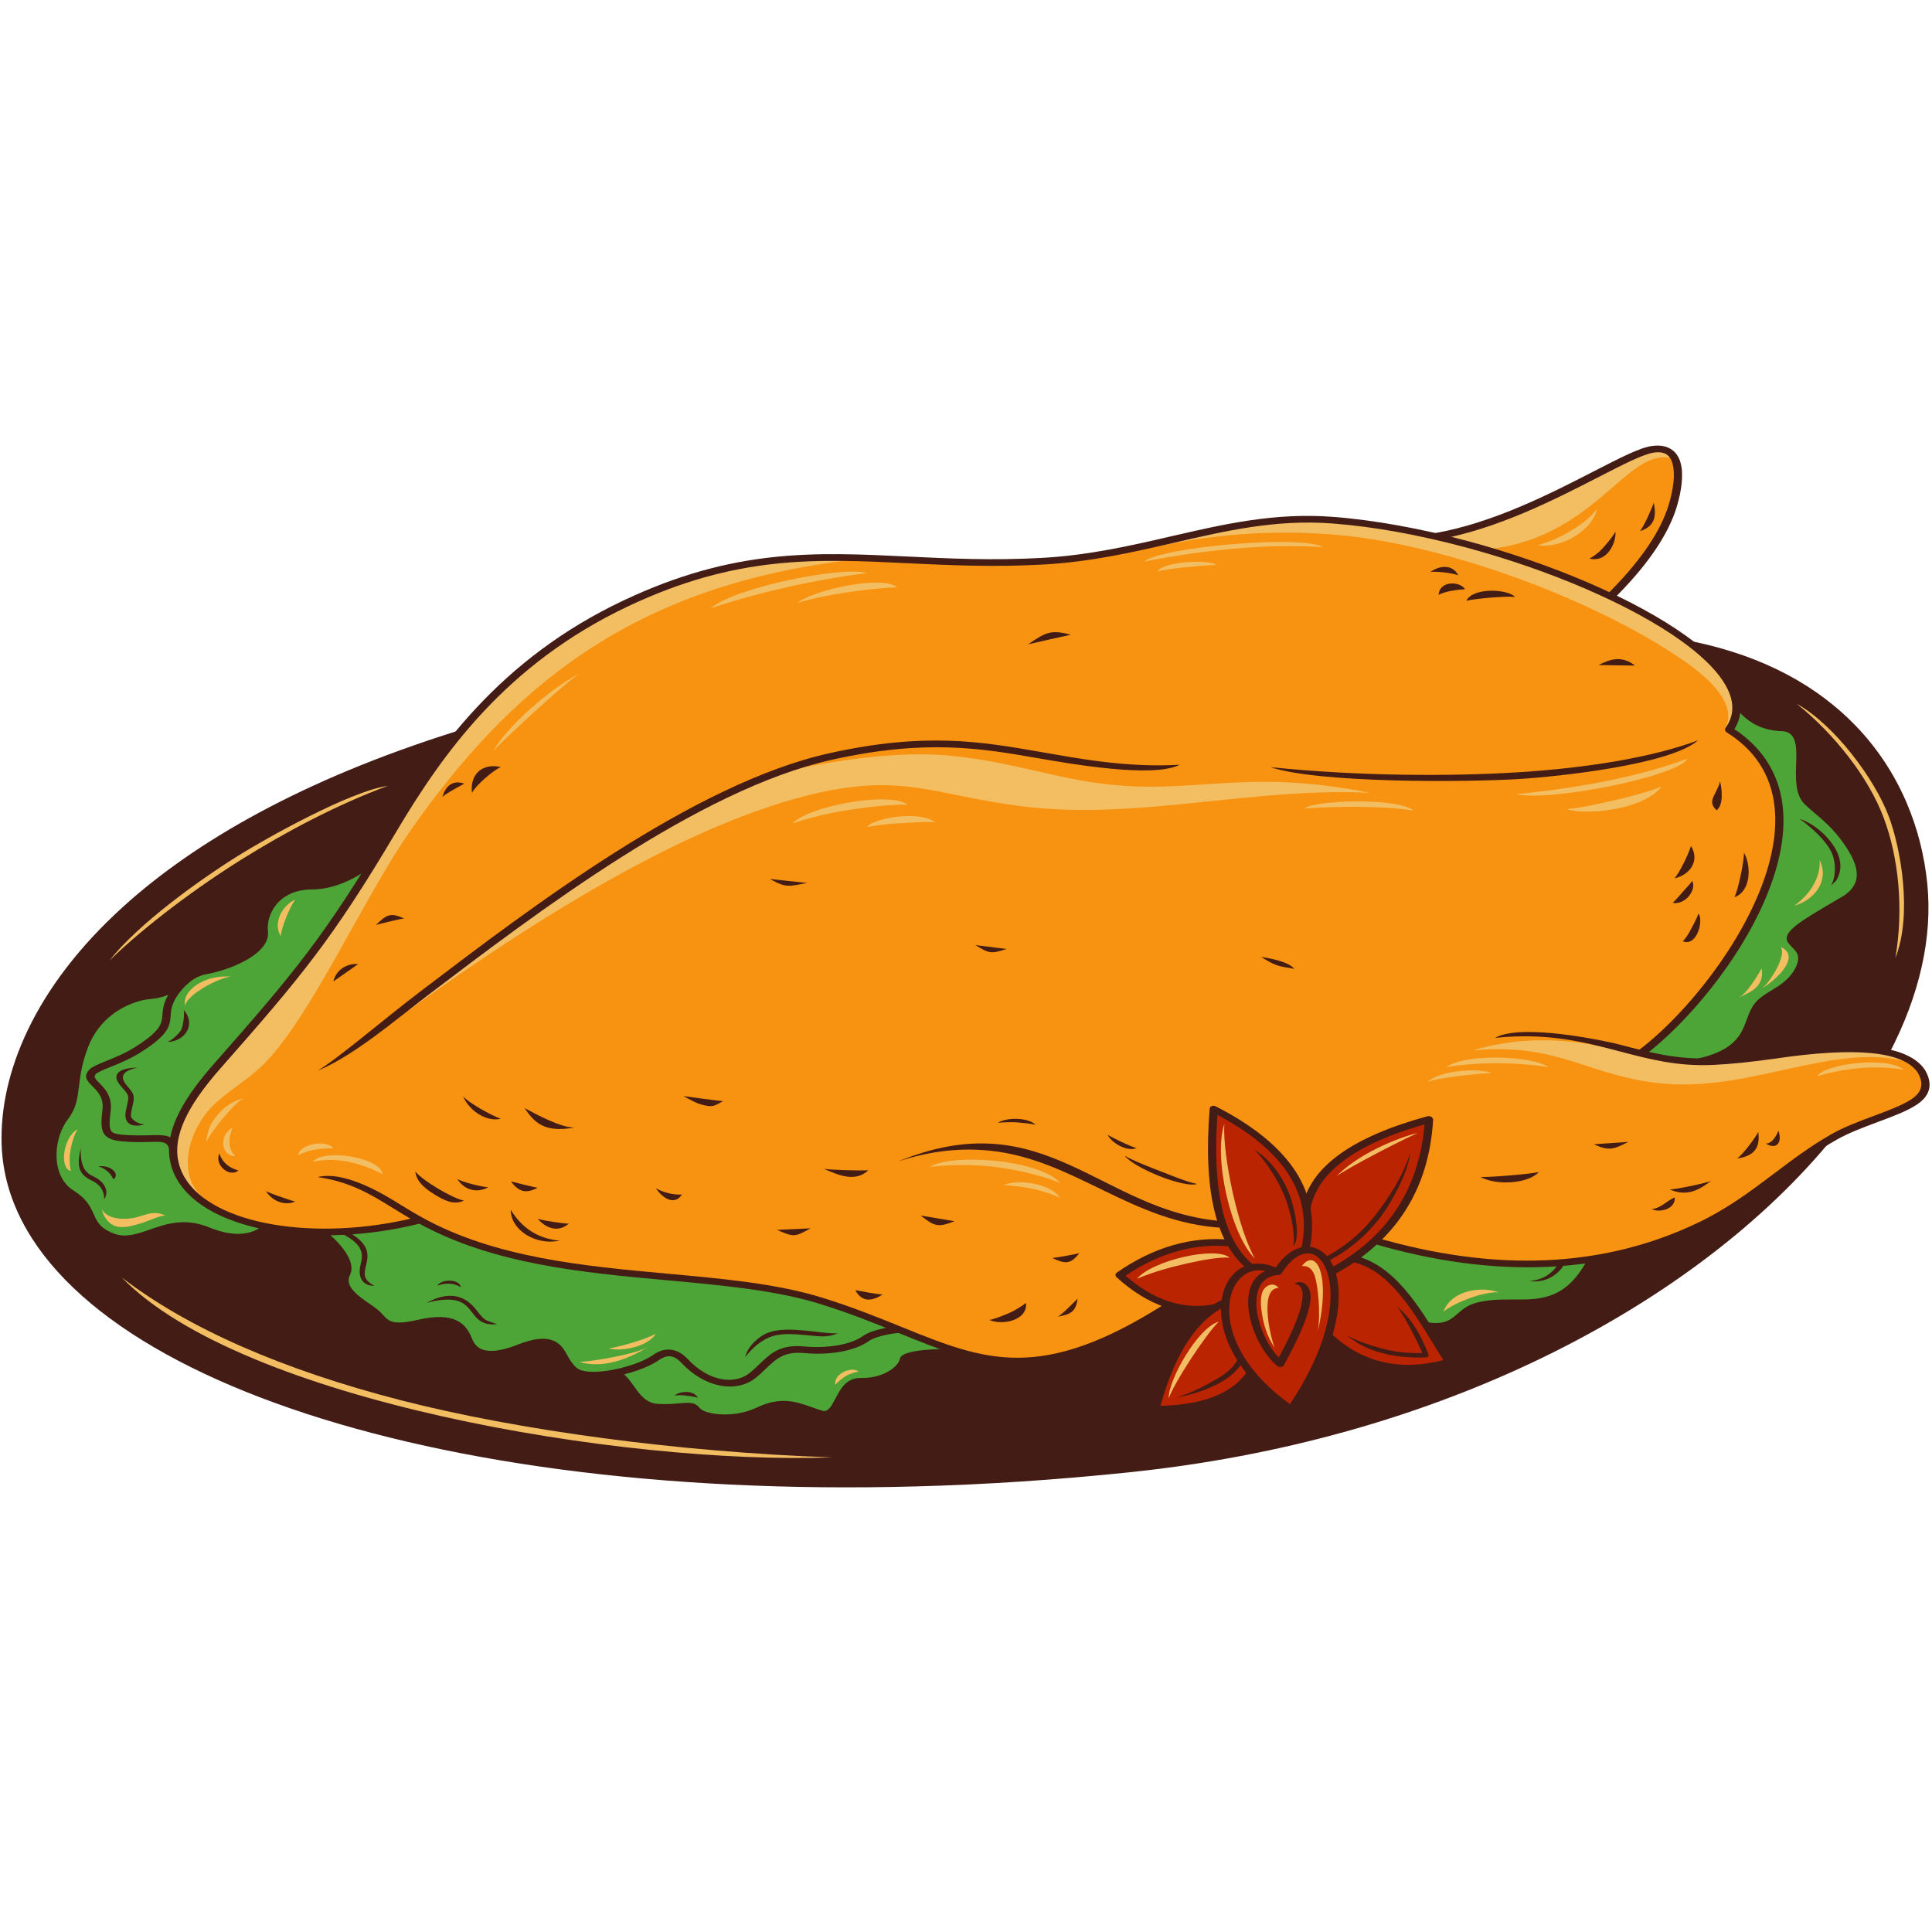 <svg xmlns="http://www.w3.org/2000/svg" xmlns:xlink="http://www.w3.org/1999/xlink" width="300" zoomAndPan="magnify" viewBox="0 0 224.88 225" height="300" preserveAspectRatio="xMidYMid meet" version="1.0"><defs><clipPath id="id1"><path d="M 0.117 52 L 224.656 52 L 224.656 173 L 0.117 173 Z M 0.117 52 " clip-rule="nonzero"/></clipPath><clipPath id="id2"><path d="M 20 52 L 224.762 52 L 224.762 159 L 20 159 Z M 20 52 " clip-rule="nonzero"/></clipPath><clipPath id="id3"><path d="M 0 75 L 224.762 75 L 224.762 173 L 0 173 Z M 0 75 " clip-rule="nonzero"/></clipPath><clipPath id="id4"><path d="M 159 120 L 224.762 120 L 224.762 148 L 159 148 Z M 159 120 " clip-rule="nonzero"/></clipPath><clipPath id="id5"><path d="M 167 51.781 L 196 51.781 L 196 70 L 167 70 Z M 167 51.781 " clip-rule="nonzero"/></clipPath><clipPath id="id6"><path d="M 0.117 74.672 L 224.656 74.672 L 224.656 173.219 L 0.117 173.219 Z M 0.117 74.672 " clip-rule="nonzero"/></clipPath></defs><g clip-path="url(#id1)"><path fill="#4da537" d="M 221.402 92.91 C 220.066 89.973 218.215 87.156 215.77 84.629 C 213.559 82.348 210.863 80.301 207.625 78.621 C 204.625 77.062 201.152 75.82 197.168 74.984 C 197.113 74.973 197.059 74.949 197.012 74.914 L 196.598 74.598 L 196.168 74.281 C 195.059 73.488 193.828 72.699 192.492 71.922 C 191.125 71.125 189.648 70.348 188.094 69.598 L 188.047 69.57 C 187.906 69.477 187.879 69.309 187.984 69.203 C 188.805 68.375 189.559 67.559 190.242 66.758 C 190.926 65.957 191.543 65.168 192.094 64.395 C 192.68 63.562 193.191 62.746 193.625 61.949 C 194.051 61.152 194.406 60.371 194.684 59.602 C 194.828 59.195 194.98 58.711 195.109 58.195 C 195.223 57.746 195.328 57.27 195.398 56.785 C 195.461 56.367 195.504 55.941 195.512 55.523 C 195.523 55.152 195.504 54.789 195.453 54.449 C 195.398 54.07 195.301 53.715 195.152 53.406 L 195.145 53.391 C 195.008 53.113 194.828 52.871 194.598 52.676 C 194.344 52.461 194.039 52.305 193.676 52.223 L 193.668 52.219 C 193.305 52.141 192.879 52.129 192.383 52.199 L 192.359 52.199 C 191.023 52.398 188.723 53.578 185.789 55.086 L 185.75 55.109 C 180.805 57.648 174.059 61.117 167.219 62.332 C 167.168 62.344 167.113 62.344 167.059 62.328 C 166.32 62.16 165.586 62 164.852 61.852 C 164.125 61.703 163.398 61.562 162.68 61.434 C 161.383 61.203 160.086 61 158.805 60.832 C 157.555 60.668 156.328 60.539 155.137 60.449 C 151.801 60.191 148.668 60.402 145.609 60.852 C 142.539 61.301 139.543 61.992 136.492 62.695 L 136.457 62.707 C 131.723 63.797 126.855 64.922 121.379 65.227 C 118.465 65.387 115.734 65.41 113.129 65.359 C 110.52 65.309 108.039 65.188 105.629 65.074 C 100.25 64.812 95.215 64.574 89.93 65.152 C 84.652 65.734 79.113 67.137 72.711 70.164 C 69.129 71.859 65.977 73.785 63.18 75.867 C 60.383 77.949 57.941 80.188 55.773 82.5 C 55.332 82.965 54.902 83.441 54.484 83.918 C 54.07 84.387 53.664 84.867 53.266 85.352 C 53.23 85.387 53.184 85.422 53.129 85.438 C 44.637 88.109 37.352 91.141 31.16 94.402 C 24.391 97.965 18.918 101.801 14.574 105.73 C 9.672 110.164 6.207 114.723 3.934 119.145 C 1.375 124.121 0.328 128.934 0.441 133.203 C 0.449 133.445 0.461 133.707 0.48 133.969 C 0.496 134.223 0.516 134.477 0.543 134.727 C 1.145 140.492 4.27 145.836 9.535 150.582 C 14.945 155.461 22.613 159.719 32.125 163.172 C 41.656 166.629 53.043 169.285 65.867 170.949 C 78.25 172.559 91.969 173.246 106.652 172.848 C 110.703 172.734 114.828 172.543 119.008 172.266 C 123.137 171.992 127.324 171.633 131.566 171.191 C 140.062 170.301 148.133 168.762 155.707 166.703 C 163.711 164.523 171.16 161.762 177.973 158.566 C 185.168 155.188 191.656 151.32 197.336 147.145 C 203.246 142.801 208.285 138.117 212.352 133.293 C 212.367 133.273 212.387 133.258 212.414 133.238 L 213.004 132.883 L 213.605 132.527 C 214.332 132.113 215.137 131.742 215.969 131.395 C 216.781 131.059 217.645 130.738 218.484 130.426 C 219.355 130.102 220.203 129.785 220.973 129.461 C 221.73 129.137 222.41 128.801 222.957 128.441 C 223.332 128.191 223.633 127.926 223.855 127.641 C 224.074 127.363 224.215 127.062 224.285 126.75 C 224.355 126.441 224.352 126.113 224.277 125.77 C 224.199 125.422 224.051 125.066 223.828 124.691 L 223.797 124.645 C 223.457 124.152 222.984 123.734 222.379 123.383 C 221.758 123.023 221.004 122.734 220.105 122.52 L 220.055 122.5 C 219.891 122.438 219.812 122.281 219.875 122.156 C 220.699 120.535 221.41 118.918 222.008 117.305 C 222.602 115.691 223.078 114.09 223.43 112.512 C 223.801 110.863 224.039 109.23 224.145 107.613 C 224.25 106.012 224.227 104.43 224.07 102.871 C 223.734 99.559 222.883 96.16 221.402 92.91 " fill-opacity="1" fill-rule="evenodd"/></g><g clip-path="url(#id2)"><path fill="#f79310" d="M 187.922 69.371 C 187.918 69.312 187.934 69.254 187.984 69.203 C 188.805 68.375 189.559 67.559 190.242 66.758 C 190.926 65.957 191.543 65.168 192.094 64.395 C 192.68 63.562 193.191 62.746 193.625 61.949 C 194.051 61.152 194.406 60.371 194.684 59.602 C 194.828 59.195 194.98 58.711 195.109 58.195 C 195.223 57.746 195.328 57.27 195.398 56.785 C 195.461 56.367 195.504 55.941 195.512 55.523 C 195.523 55.152 195.504 54.789 195.453 54.449 C 195.398 54.07 195.301 53.715 195.152 53.406 L 195.145 53.391 C 195.008 53.113 194.828 52.871 194.598 52.676 C 194.344 52.461 194.039 52.305 193.676 52.223 L 193.668 52.219 C 193.305 52.141 192.879 52.129 192.383 52.199 L 192.359 52.199 C 191.023 52.398 188.723 53.578 185.789 55.086 L 185.75 55.109 C 180.805 57.648 174.059 61.117 167.219 62.332 C 167.168 62.344 167.113 62.344 167.059 62.328 C 166.32 62.16 165.586 62 164.852 61.852 C 164.125 61.703 163.398 61.562 162.68 61.434 C 161.383 61.203 160.086 61 158.805 60.832 C 157.555 60.668 156.328 60.539 155.137 60.449 C 151.801 60.191 148.668 60.402 145.609 60.852 C 142.539 61.301 139.543 61.992 136.492 62.695 L 136.457 62.707 C 131.723 63.797 126.855 64.922 121.379 65.227 C 118.465 65.387 115.734 65.41 113.129 65.359 C 110.52 65.309 108.039 65.188 105.629 65.074 C 100.25 64.812 95.215 64.574 89.93 65.152 C 84.652 65.734 79.113 67.137 72.711 70.164 C 69.129 71.859 65.977 73.785 63.18 75.867 C 60.383 77.949 57.941 80.188 55.773 82.5 C 55.332 82.965 54.902 83.441 54.484 83.918 C 54.07 84.387 53.664 84.867 53.266 85.352 C 53.23 85.387 53.184 85.422 53.129 85.438 C 48.559 86.875 44.34 88.418 40.449 90.043 L 42.641 101.336 C 42.641 101.336 36.328 111.121 34.551 113.379 C 32.773 115.641 24.941 124.227 24.941 124.227 C 24.941 124.227 21.277 129.258 20.812 130.465 C 20.348 131.668 19.863 134.637 20.332 136.082 C 20.797 137.527 21.965 138.617 21.965 138.617 C 21.965 138.617 23.562 140.457 27.117 141.723 C 30.672 142.984 32.527 143.219 36.125 143.438 C 39.723 143.66 46.055 142.648 47.363 142.383 C 48.672 142.117 48.672 142.117 48.672 142.117 C 48.672 142.117 53.164 144.191 55.453 144.945 C 57.742 145.695 64.086 147.145 67.277 147.594 C 70.473 148.047 80.809 149.012 80.809 149.012 C 80.809 149.012 90.238 149.945 93.223 150.848 C 96.203 151.75 102.621 153.836 104.051 154.496 C 105.484 155.156 113.152 158.031 115.879 158.293 C 118.605 158.551 121 158.379 122.777 157.93 C 124.555 157.477 129.27 155.699 130.898 154.84 C 132.523 153.98 135.969 152.137 135.969 152.137 C 135.969 152.137 133.156 150.848 131.98 150.004 C 130.809 149.164 130.281 148.469 130.281 148.469 C 130.281 148.469 134.406 145.832 137.285 145.273 C 140.164 144.719 143.277 144.688 143.277 144.688 C 143.277 144.688 141.91 141.777 141.457 139.641 C 141.008 137.5 141.367 129.215 141.367 129.215 C 141.367 129.215 146.008 132.016 147.168 132.832 C 148.328 133.645 150.09 136.16 150.617 137.004 C 151.145 137.848 151.973 140.184 151.973 140.184 C 151.973 140.184 154.219 136 156.793 134.219 C 159.371 132.438 166.344 130.449 166.344 130.449 C 166.344 130.449 165.715 135.633 164.719 137.801 C 163.723 139.973 162.129 142.293 161.617 142.926 C 161.102 143.559 160.199 144.52 160.199 144.52 C 160.199 144.52 165.23 145.848 167.371 146.176 C 169.508 146.512 174.117 147.504 179.332 147.172 C 184.543 146.844 188.668 146.102 192.508 144.918 C 196.355 143.738 201.719 140.453 201.719 140.453 L 211.629 133.586 C 211.629 133.586 212.32 133.188 213.465 132.609 L 213.605 132.527 C 214.332 132.113 215.137 131.742 215.969 131.395 C 216.551 131.156 217.156 130.922 217.758 130.695 L 217.77 130.691 L 217.773 130.691 C 221.281 129.324 222.359 129.02 224.121 127.219 C 224.137 127.172 224.5 125.965 223.738 124.961 C 222.961 123.938 221.688 123.07 220.488 122.715 C 219.293 122.363 216.438 122.145 215.234 122.164 C 214.027 122.184 209.227 122.551 209.227 122.551 C 209.227 122.551 200.547 123.805 198.664 123.695 C 196.781 123.59 196.23 123.73 193.797 123.352 C 191.371 122.973 191.027 122.68 191.027 122.68 L 196.027 118.168 C 196.027 118.168 199.93 113.652 201.797 110.605 C 203.664 107.562 205.562 103.586 206.379 100.754 C 207.191 97.922 207.281 94.73 206.68 92.316 C 206.078 89.91 205.172 87.949 203.848 86.984 C 202.523 86.023 201.406 84.996 201.406 84.996 C 201.406 84.996 202.52 83.203 201.938 81.039 C 201.359 78.883 196.598 74.598 196.598 74.598 L 187.512 69.461 L 187.922 69.371 " fill-opacity="1" fill-rule="evenodd"/></g><path fill="#bb2400" d="M 133.73 164.113 C 133.82 163.902 135.992 157.812 138.387 155.246 C 140.781 152.68 140.855 152.543 140.855 152.543 C 140.855 152.543 138.695 152.602 136.531 152.105 C 134.363 151.609 132.125 150.105 131.082 149.289 C 130.039 148.477 130.281 148.469 130.281 148.469 C 130.281 148.469 132.328 146.883 134.809 146.078 C 137.285 145.273 140.199 144.848 141.09 144.793 C 141.977 144.734 143.277 144.688 143.277 144.688 C 143.277 144.688 141.543 142.352 141.297 138.199 C 141.051 134.043 141.367 129.215 141.367 129.215 C 141.367 129.215 145.438 131.363 147.352 133.094 C 149.266 134.824 150.617 136.949 150.809 137.348 C 151 137.746 151.973 140.184 151.973 140.184 C 151.973 140.184 153.145 136.277 157.488 133.789 C 161.828 131.301 166.344 130.449 166.344 130.449 C 166.344 130.449 166.348 131.836 165.52 135.207 C 164.691 138.578 162.688 141.629 161.805 142.68 C 160.918 143.734 157.793 146.562 157.793 146.562 C 157.793 146.562 161.18 147.797 163.078 150.133 C 164.977 152.469 168.598 158.465 168.598 158.465 C 168.598 158.465 166.516 159.488 163.305 159.219 C 160.098 158.945 158.703 158.242 157.238 157.531 C 155.773 156.824 154.617 155.539 154.617 155.539 C 154.617 155.539 153.598 158.699 152.41 160.727 C 151.223 162.758 150.148 163.988 150.148 163.988 C 150.148 163.988 147.637 162.172 146.777 161.324 C 145.922 160.48 145.559 159.871 145.559 159.871 C 145.559 159.871 143.699 162.516 140.664 163.227 C 137.629 163.938 133.73 164.113 133.73 164.113 " fill-opacity="1" fill-rule="evenodd"/><path fill="#f3be62" d="M 93.363 89.406 C 80.191 93.098 64.922 102.742 47.305 117.82 C 66.055 104.258 81.434 95.906 93.441 92.773 C 104.938 89.773 108.41 92.594 119.062 93.914 C 132.391 95.566 145.762 91.656 159.496 92.332 C 144.477 89.359 138.988 92.711 127.809 91.207 C 122.312 90.465 117.102 88.602 110.387 87.992 C 105.676 87.562 99.852 88.117 93.363 89.406 Z M 191.324 52.746 C 189.332 53.41 186.137 54.918 181.742 57.266 C 178.652 59.066 173.949 60.836 167.641 62.57 C 168.59 62.887 170.227 63.375 172.559 64.031 C 185.508 62.992 189.207 52.305 194.426 53.324 C 193.98 52.254 192.945 52.062 191.324 52.746 " fill-opacity="1" fill-rule="evenodd"/><path fill="#f3be62" d="M 56.32 82.23 C 68.719 69.805 82.672 64.168 98.184 65.324 C 73.375 68.473 59.332 80.078 47.59 96.949 C 42.387 104.426 36.129 118.418 30.715 123.871 C 28.773 125.824 26.363 127.086 24.559 128.949 C 22.031 131.559 20.391 136.715 23.555 139.438 C 19.898 137.051 19.051 133.922 21.012 130.051 C 22.438 127.422 25.039 124.051 28.816 119.945 C 34.453 113.562 38.508 108.211 40.984 103.883 C 48.066 92.25 53.176 85.035 56.32 82.23 " fill-opacity="1" fill-rule="evenodd"/><path fill="#f3be62" d="M 190.09 122.512 C 187.242 122 185.82 121.746 185.82 121.746 C 180.703 120.793 175.914 120.988 171.441 122.332 C 181.727 121.336 185.113 125.586 194.207 126.238 C 203.945 126.938 213.535 121.562 221.598 123.547 C 218.742 121.781 213.57 121.656 206.09 123.176 C 200.215 124.047 194.883 123.828 190.09 122.512 " fill-opacity="1" fill-rule="evenodd"/><path fill="#f3be62" d="M 202.039 81.398 C 202.238 83 201.855 84.125 200.891 84.777 C 201.996 82.492 200.25 79.793 195.656 76.684 C 185.422 69.754 168.566 63.52 156.098 62.336 C 149.535 61.719 142.422 61.977 134.863 63.621 C 144.668 60.281 154.863 59.734 165.453 61.977 C 185.82 67.137 198.02 73.613 202.039 81.398 " fill-opacity="1" fill-rule="evenodd"/><path fill="#f3be62" d="M 179.012 63.484 C 181.18 62.988 184.668 61.062 185.926 59.25 C 185.5 61.547 182.02 63.957 179.012 63.484 Z M 202.332 116.238 C 203.344 115.797 204.562 113.727 205.102 112.781 C 205.473 115.113 203.5 115.609 202.332 116.238 Z M 205.156 115.09 C 205.957 114.539 208.035 111.352 207.336 110.297 C 209.844 111.43 206.551 114.305 205.156 115.09 Z M 208.926 105.469 C 209.859 104.781 210.656 103.934 211.18 102.98 C 211.656 102.113 211.914 101.164 211.855 100.18 C 213.016 102.523 211.289 104.797 208.926 105.469 Z M 34.336 104.777 C 33.785 105.391 32.66 108.129 32.637 109.035 C 31.625 107.352 33 105.297 34.336 104.777 Z M 27.039 131.289 C 26.734 132.035 26.617 132.695 26.68 133.266 L 26.684 133.297 C 26.746 133.82 26.973 134.266 27.363 134.637 C 25.594 134.617 25.453 132.168 27.039 131.289 Z M 221.684 124.574 C 218.43 124.059 215.055 124.312 211.566 125.336 C 212.43 123.91 219.625 122.957 221.684 124.574 Z M 174.473 150.504 C 173.469 150.461 172.043 150.809 170.719 151.324 C 169.664 151.734 168.676 152.25 168.027 152.762 C 169.094 150.031 172.82 149.852 174.473 150.504 Z M 141.867 153.918 C 140.348 155.438 136.699 160.98 136.051 162.855 C 135.953 160.832 139.363 154.68 141.867 153.918 Z M 143.152 146.469 C 141.809 146.375 139.82 146.777 138.211 147.133 C 136.586 147.492 134.23 148.113 132.352 148.926 C 134.105 146.812 141.504 145.078 143.152 146.469 Z M 148.836 149.977 C 148.723 149.988 148.621 150.012 148.531 150.043 C 146.676 150.539 147.918 155.867 148.402 156.984 C 147.469 155.594 147.02 154.094 146.828 152.418 C 146.738 151.605 146.781 150.949 146.965 150.453 C 147.238 149.719 148.238 149.223 148.836 149.977 Z M 153.422 155.031 C 153.758 152.738 153.414 149.746 153.082 148.668 C 152.812 147.789 152.305 147.379 151.562 147.445 C 153.102 145.344 154.98 148.125 153.422 155.031 Z M 165.102 131.957 C 164.176 132.227 156.605 136.16 155.59 136.984 C 157.766 134.773 161.34 133.051 164.301 132.141 C 164.367 132.121 164.438 132.098 164.504 132.082 Z M 142.52 130.898 C 142.324 134.707 144.148 143.172 146.086 146.562 C 143.301 143.844 141.23 134.832 142.52 130.898 Z M 99.938 159.727 C 99.391 159.832 98.918 159.992 98.516 160.215 C 98.121 160.43 97.477 160.945 97.223 161.277 C 96.953 160.059 99.074 159.059 99.938 159.727 Z M 70.828 157.039 C 71.695 156.918 74.945 156.109 76.312 155.316 C 75.504 156.793 72.34 157.457 70.828 157.039 Z M 67.418 158.621 C 69.703 158.453 74.109 157.629 75.395 156.875 C 73.031 158.309 70.16 159.41 67.418 158.621 Z M 8.957 131.516 C 8.242 132.801 7.805 134.918 8.203 136.371 C 6.82 136.074 7.289 132.469 8.957 131.516 Z M 11.797 140.801 C 12.426 142.117 14.746 142.098 16.043 141.707 C 17.336 141.316 17.984 141.012 19.227 141.57 C 18.617 141.523 17.176 142.215 16.441 142.441 C 14.688 142.969 12.965 143.488 11.965 141.387 Z M 26.828 113.73 C 25.445 113.895 21.938 115.656 21.457 117.105 C 21.355 115.996 22.055 115.188 22.969 114.613 C 24.148 113.879 25.469 113.656 26.828 113.73 Z M 182.438 94.215 C 183.785 94.164 186.848 93.457 188.32 93.117 C 189.961 92.742 192.383 92.066 193.473 91.59 C 191.199 94.484 184.125 94.953 182.438 94.215 Z M 38.742 133.75 C 37.23 133.656 35.445 134.051 34.648 134.551 C 34.863 133.113 38.141 132.715 38.742 133.75 Z M 44.496 136.734 C 42.984 135.973 41.551 135.477 40.195 135.242 C 38.855 135.008 37.59 135.027 36.387 135.305 C 37.375 133.789 44.152 134.66 44.496 136.734 Z M 67.293 78.496 C 65.359 79.926 59.277 85.48 57.367 87.457 C 59.273 84.309 64.047 80.227 67.293 78.496 Z M 164.578 94.395 C 161.16 93.844 155.391 93.883 151.887 94.16 C 152.797 93.219 162.547 92.816 164.578 94.395 Z M 176.531 92.484 C 180.508 92.094 184.16 91.555 187.492 90.863 C 190.816 90.176 193.805 89.34 196.461 88.355 C 195.297 90.453 180.309 93.402 176.531 92.484 Z M 141.641 65.777 C 139.711 65.883 136.539 66.137 134.723 66.535 C 135.668 65.352 140.438 65.145 141.641 65.777 Z M 154 63.73 C 147.699 63.254 139.637 64.098 133.184 65.41 C 135.051 63.699 151.754 62.258 154 63.73 Z M 173.676 124.953 C 172.406 125.008 167.203 125.508 166.234 126 C 167.316 124.797 171.766 124.281 173.676 124.953 Z M 180.289 124.297 C 178.727 123.996 176.316 123.836 174.422 123.82 C 172.738 123.809 170.18 123.961 168.379 124.27 C 170.777 122.594 178.621 122.992 180.289 124.297 Z M 123.355 139.469 C 121.117 138.492 119.258 138.18 116.832 138.008 C 118.703 137.234 122.344 137.914 123.355 139.469 Z M 123.402 137.758 C 121.211 136.871 118.242 136.195 115.832 135.898 C 113.41 135.602 110.879 135.602 108.23 135.898 C 110.844 134.289 120.926 135.008 123.402 137.758 Z M 28.379 127.84 C 27.344 128.32 24.359 131.918 23.941 133.09 C 24.098 131.672 24.426 130.812 25.406 129.695 C 26.316 128.66 27.133 128.266 28.379 127.84 Z M 108.848 95.754 C 107.637 95.664 105.84 95.809 104.613 95.875 C 103.391 95.941 102.156 96.09 100.914 96.316 C 101.762 95.215 107.023 94.375 108.848 95.754 Z M 105.625 93.707 C 103.656 93.668 100.719 94.023 98.656 94.344 C 96.707 94.648 94 95.266 92.23 95.906 C 94.066 93.859 103.59 92.137 105.625 93.707 Z M 104.426 68.398 C 101 68.523 95.812 69.289 92.781 70.211 C 94.75 68.699 102.668 66.926 104.426 68.398 Z M 100.914 66.734 C 95.523 67.41 88.766 68.82 82.699 70.84 C 85.523 68.422 97.953 65.895 100.914 66.734 " fill-opacity="1" fill-rule="nonzero"/><g clip-path="url(#id3)"><path fill="#431c16" d="M 30.945 106.445 C 30.742 106.984 30.645 107.539 30.645 108.066 L 30.652 108.289 L 30.668 108.504 C 30.719 108.984 30.566 109.445 30.27 109.879 C 29.953 110.332 29.477 110.754 28.902 111.137 C 28.215 111.594 27.391 111.992 26.555 112.312 C 25.613 112.672 24.637 112.938 23.797 113.082 C 23.535 113.129 23.273 113.203 23.023 113.297 L 22.992 113.312 C 22.715 113.422 22.453 113.555 22.207 113.707 L 22.184 113.723 C 22.066 113.797 21.957 113.875 21.848 113.957 C 21.746 114.027 21.637 114.113 21.516 114.215 C 21.422 114.293 19.703 115.766 17.473 115.945 C 16.766 115.996 15.898 116.188 14.996 116.547 C 14.223 116.855 13.426 117.285 12.68 117.859 C 12.039 118.348 11.434 118.945 10.906 119.664 C 10.43 120.312 10.016 121.059 9.699 121.91 C 9.34 122.875 9.117 123.711 8.965 124.449 C 8.816 125.184 8.734 125.844 8.66 126.441 C 8.574 127.133 8.5 127.742 8.332 128.34 C 8.156 128.953 7.883 129.543 7.41 130.164 C 7.312 130.297 7.191 130.457 7.113 130.598 C 6.75 131.18 6.465 131.867 6.281 132.598 C 6.102 133.312 6.016 134.07 6.047 134.816 C 6.086 135.613 6.258 136.398 6.594 137.102 C 6.895 137.723 7.32 138.277 7.898 138.719 C 8.02 138.809 8.129 138.883 8.254 138.961 C 8.945 139.395 9.398 139.836 9.723 140.273 C 10.039 140.699 10.23 141.105 10.406 141.5 L 10.422 141.539 C 10.641 142.023 10.855 142.496 11.223 142.902 C 11.594 143.309 12.145 143.684 13.074 144.023 C 13.836 144.305 14.551 144.328 15.258 144.223 C 16.008 144.109 16.766 143.844 17.559 143.57 C 18.469 143.254 19.43 142.918 20.508 142.793 C 21.613 142.66 22.812 142.75 24.16 143.301 C 25.738 143.945 27.012 144.125 28.012 144.078 C 29.594 144 30.5 143.34 30.852 143.02 C 30.953 142.922 31.117 142.875 31.289 142.91 C 32.203 143.078 33.152 143.211 34.133 143.301 C 35.105 143.395 36.117 143.449 37.148 143.469 C 37.273 143.473 37.402 143.516 37.5 143.594 C 37.938 143.941 39.215 145.023 39.914 146.172 C 40.359 146.902 40.578 147.668 40.246 148.332 C 39.859 149.105 40.078 149.777 40.555 150.367 C 41.066 151 41.895 151.574 42.629 152.086 L 42.656 152.102 C 42.98 152.324 43.281 152.535 43.531 152.73 C 43.805 152.949 44.02 153.18 44.215 153.395 L 44.223 153.402 C 44.602 153.812 44.938 154.176 45.496 154.328 C 46.121 154.5 47.078 154.469 48.742 154.09 C 49.727 153.863 50.531 153.766 51.191 153.77 C 51.902 153.773 52.453 153.895 52.895 154.102 C 53.324 154.305 53.648 154.598 53.906 154.949 C 54.141 155.27 54.316 155.637 54.469 156.016 C 54.648 156.473 54.914 156.863 55.277 157.148 C 55.602 157.402 56.016 157.582 56.539 157.664 C 57.008 157.738 57.57 157.723 58.234 157.605 C 58.883 157.492 59.625 157.277 60.465 156.949 C 61.348 156.602 62.055 156.406 62.629 156.328 C 63.258 156.246 63.746 156.301 64.141 156.449 L 64.16 156.461 C 64.551 156.613 64.844 156.867 65.086 157.18 C 65.305 157.453 65.477 157.77 65.645 158.094 C 65.719 158.238 65.801 158.375 65.883 158.512 C 65.969 158.641 66.055 158.766 66.137 158.875 L 66.156 158.898 C 66.25 159.02 66.348 159.137 66.449 159.246 C 66.551 159.355 66.656 159.457 66.758 159.547 C 67.086 159.832 67.609 160.012 68.242 160.09 C 69.008 160.188 69.93 160.148 70.879 160.004 L 71.453 159.906 C 71.582 159.883 71.734 159.906 71.859 159.984 C 72.477 160.367 72.922 160.992 73.375 161.625 L 73.379 161.629 C 73.77 162.18 74.172 162.742 74.676 163.156 C 75.145 163.547 75.723 163.828 76.523 163.879 C 77.609 163.949 78.449 163.879 79.102 163.82 L 79.152 163.816 C 79.547 163.777 79.859 163.75 80.137 163.77 C 80.535 163.797 80.832 163.91 81.043 164.18 C 81.219 164.406 81.637 164.633 82.219 164.809 L 82.23 164.816 C 82.82 164.992 83.551 165.109 84.348 165.117 C 85 165.121 85.711 165.055 86.438 164.898 C 87.086 164.758 87.746 164.547 88.395 164.242 C 90.945 163.039 92.652 163.641 94.34 164.242 C 94.766 164.391 95.191 164.543 95.625 164.664 C 96.133 164.805 96.488 164.691 96.762 164.445 C 97.105 164.133 97.383 163.609 97.668 163.062 C 97.93 162.566 98.203 162.047 98.574 161.633 C 98.992 161.168 99.527 160.852 100.266 160.867 C 100.859 160.879 101.418 160.82 101.934 160.707 C 102.5 160.582 103.012 160.395 103.449 160.172 C 103.953 159.914 104.363 159.602 104.668 159.281 C 104.969 158.957 105.156 158.625 105.207 158.336 C 105.305 157.754 106.828 157.551 108.438 157.5 C 109.855 157.453 111.352 157.5 111.777 157.512 C 111.832 157.512 111.887 157.52 111.941 157.535 C 115.23 158.496 118.48 158.898 122.258 158.195 C 126.078 157.488 130.457 155.652 135.969 152.137 C 136.082 152.055 136.25 152.027 136.414 152.074 C 136.988 152.234 137.57 152.348 138.156 152.414 C 138.727 152.473 139.301 152.492 139.875 152.465 C 140.02 152.445 140.184 152.488 140.301 152.582 C 140.5 152.738 140.52 152.984 140.344 153.129 C 139.082 154.203 137.961 155.648 136.988 157.469 C 136.008 159.305 135.172 161.523 134.484 164.117 C 135.883 164.113 137.16 164.02 138.316 163.84 C 139.473 163.664 140.516 163.398 141.441 163.051 C 142.262 162.742 142.992 162.363 143.633 161.918 C 144.266 161.48 144.809 160.977 145.266 160.41 C 145.297 160.367 145.34 160.328 145.395 160.297 C 145.605 160.18 145.906 160.234 146.066 160.418 C 146.633 161.059 147.277 161.699 148.004 162.328 C 148.691 162.926 149.465 163.523 150.32 164.105 L 150.336 164.117 C 151.293 162.711 152.094 161.363 152.75 160.082 C 153.453 158.711 154 157.406 154.41 156.188 C 154.426 156.125 154.469 156.07 154.523 156.027 C 154.711 155.887 155.012 155.902 155.199 156.066 C 157.074 157.664 159.125 158.676 161.359 159.105 C 163.594 159.539 166.023 159.387 168.645 158.652 L 168.711 158.633 C 168.473 158.273 168.227 157.887 167.969 157.473 L 166.445 154.996 C 166.406 154.938 166.391 154.875 166.391 154.812 C 166.391 154.598 166.605 154.441 166.871 154.461 C 167.711 154.52 168.305 154.398 168.777 154.18 C 169.266 153.957 169.656 153.617 170.051 153.273 C 170.305 153.051 170.562 152.832 170.867 152.625 C 171.176 152.422 171.527 152.242 171.949 152.121 L 171.98 152.113 C 173.41 151.719 174.844 151.723 176.246 151.73 L 176.281 151.73 C 179.551 151.746 182.676 151.762 185.297 146.793 C 185.352 146.691 185.461 146.613 185.609 146.59 C 187.773 146.242 189.887 145.742 191.945 145.098 C 194.008 144.453 196.027 143.66 197.988 142.719 C 201.512 141.023 204.227 138.977 206.922 136.945 L 206.934 136.938 C 207.695 136.363 208.453 135.789 209.234 135.219 C 209.395 135.105 209.652 135.102 209.84 135.223 C 210.059 135.363 210.109 135.609 209.957 135.77 C 205.957 140.098 201.168 144.277 195.676 148.164 C 190.379 151.906 184.426 155.379 177.883 158.449 C 171.078 161.645 163.637 164.406 155.641 166.578 C 148.082 168.637 140.023 170.172 131.535 171.059 C 127.297 171.504 123.113 171.859 118.992 172.137 C 114.793 172.414 110.668 172.605 106.633 172.719 C 91.973 173.117 78.273 172.43 65.914 170.828 C 53.098 169.168 41.711 166.516 32.18 163.055 C 22.738 159.629 15.117 155.406 9.73 150.57 C 4.441 145.824 1.305 140.488 0.703 134.727 C 0.672 134.461 0.652 134.207 0.637 133.969 C 0.621 133.742 0.609 133.492 0.605 133.227 L 0.602 133.211 C 0.488 128.941 1.535 124.141 4.094 119.172 C 6.363 114.77 9.816 110.238 14.699 105.82 C 18.922 102 24.219 98.266 30.738 94.785 C 36.695 91.609 43.684 88.637 51.816 86 C 51.961 85.941 52.148 85.949 52.305 86.039 C 52.531 86.164 52.602 86.406 52.469 86.582 C 51.125 88.277 49.906 89.984 48.781 91.68 C 47.652 93.375 46.613 95.062 45.637 96.707 L 44.656 98.344 L 43.719 99.891 C 43.699 99.918 43.68 99.941 43.656 99.965 C 43.48 100.129 42.59 100.934 41.277 101.695 C 39.945 102.465 38.168 103.195 36.223 103.199 L 36.191 103.199 C 36.059 103.199 35.922 103.203 35.789 103.211 C 35.66 103.215 35.535 103.227 35.41 103.238 L 35.375 103.242 C 34.598 103.328 33.926 103.531 33.352 103.812 C 32.727 104.121 32.215 104.527 31.809 104.992 L 31.793 105.012 C 31.418 105.453 31.137 105.941 30.945 106.445 Z M 203.82 118.891 C 204.102 118.125 204.371 117.402 204.938 116.828 C 205.164 116.598 205.422 116.395 205.699 116.203 C 205.973 116.016 206.25 115.844 206.535 115.672 L 206.562 115.652 C 207.59 115.027 208.703 114.344 209.434 112.98 C 209.875 112.156 209.922 111.586 209.789 111.156 C 209.66 110.746 209.344 110.43 209.059 110.141 C 208.824 109.91 208.621 109.703 208.582 109.375 C 208.547 109.078 208.688 108.746 209.148 108.324 C 209.359 108.133 209.629 107.922 209.961 107.691 C 210.285 107.461 210.676 107.207 211.129 106.922 C 211.562 106.652 212.086 106.336 212.691 105.977 L 214.754 104.762 C 215.574 104.285 216.082 103.742 216.363 103.176 C 216.648 102.609 216.707 102.008 216.625 101.406 C 216.539 100.809 216.316 100.211 216.031 99.645 C 215.742 99.074 215.398 98.535 215.066 98.059 L 215.047 98.035 C 213.883 96.367 212.559 95.242 211.539 94.379 L 211.484 94.332 C 211.09 94 210.746 93.707 210.473 93.434 C 209.488 92.453 209.539 90.734 209.594 89.086 L 209.594 89.062 C 209.633 87.898 209.668 86.766 209.363 85.953 C 209.102 85.258 208.547 84.789 207.402 84.758 C 206.039 84.715 204.988 84.328 204.188 83.828 C 202.719 82.902 202.125 81.598 202.039 81.398 L 202.02 81.324 C 201.926 80.953 201.789 80.582 201.613 80.207 C 201.434 79.824 201.207 79.434 200.945 79.047 C 200.621 78.57 200.238 78.09 199.801 77.609 L 199.777 77.586 C 199.32 77.086 198.797 76.582 198.219 76.074 C 198.105 75.977 198.051 75.84 198.086 75.707 C 198.141 75.504 198.395 75.387 198.652 75.449 C 202.25 76.328 205.402 77.555 208.148 79.047 C 211.105 80.656 213.59 82.578 215.648 84.703 C 218.086 87.223 219.93 90.035 221.262 92.965 C 222.73 96.199 223.578 99.578 223.91 102.871 C 224.066 104.426 224.09 106.008 223.984 107.605 C 223.879 109.211 223.641 110.836 223.273 112.477 C 222.914 114.082 222.43 115.703 221.824 117.332 C 221.223 118.961 220.496 120.598 219.656 122.234 C 219.582 122.395 219.375 122.492 219.148 122.453 C 217.68 122.207 215.906 122.113 213.828 122.188 C 211.73 122.262 209.328 122.496 206.625 122.895 L 206.609 122.898 C 205.926 122.996 205.258 123.086 204.609 123.164 C 203.988 123.238 203.379 123.309 202.777 123.371 C 202.434 123.41 202.086 123.438 201.742 123.469 L 200.812 123.543 C 200.621 123.57 200.41 123.496 200.297 123.344 C 200.148 123.156 200.211 122.918 200.434 122.816 C 201.594 122.285 202.309 121.648 202.797 120.984 C 203.289 120.305 203.562 119.582 203.82 118.891 " fill-opacity="1" fill-rule="evenodd"/></g><path fill="#431c16" d="M 36.945 124.688 C 39.555 123.09 44.43 118.859 49.023 115.367 C 61.895 105.582 80.793 91.211 96.535 87.719 C 107.699 85.238 114.266 86.379 120.945 87.539 C 125.492 88.328 131.152 89.43 137.328 89.062 C 134.273 90.664 124.484 88.934 120.824 88.301 C 114.262 87.16 107.809 86.039 96.855 88.473 C 81.324 91.918 62.516 106.219 49.707 115.953 C 46.043 118.742 41.156 122.949 36.945 124.688 " fill-opacity="1" fill-rule="nonzero"/><path fill="#431c16" d="M 48.848 142.492 C 47.699 142.777 46.531 143.023 45.363 143.223 C 39.418 144.23 33.504 144.031 28.859 142.746 C 24.121 141.438 20.688 139 19.824 135.559 C 19.781 135.395 19.746 135.219 19.715 135.035 C 19.402 133.207 19.895 131.316 20.871 129.426 C 21.836 127.566 23.266 125.703 24.852 123.898 C 29.516 118.605 32.738 114.902 35.715 110.961 C 38.699 107.02 41.457 102.82 45.203 96.512 C 47.941 91.902 51.172 86.965 55.516 82.332 C 59.867 77.688 65.332 73.344 72.535 69.938 C 85.418 63.844 94.824 64.297 105.621 64.812 C 110.438 65.047 115.531 65.293 121.332 64.969 C 126.781 64.664 131.637 63.543 136.355 62.453 C 142.496 61.035 148.406 59.676 155.137 60.191 C 157.57 60.375 160.121 60.715 162.727 61.184 C 165.422 61.668 168.16 62.285 170.867 63.012 C 180.738 65.66 190.367 69.777 196.363 74.098 C 198.562 75.68 200.281 77.297 201.359 78.883 C 202.465 80.512 202.898 82.113 202.492 83.629 C 202.375 84.066 202.188 84.5 201.926 84.914 C 203.309 85.836 204.414 86.879 205.27 88.02 C 207.57 91.09 208.047 94.848 207.348 98.785 C 206.656 102.68 204.812 106.754 202.453 110.516 C 199.191 115.703 194.941 120.297 191.371 122.973 L 190.691 122.383 C 194.203 119.75 198.383 115.227 201.594 110.117 C 203.914 106.418 205.727 102.418 206.402 98.609 C 207.07 94.844 206.629 91.27 204.465 88.383 C 203.609 87.238 202.48 86.199 201.039 85.297 C 200.836 85.172 200.773 84.941 200.891 84.777 C 201.211 84.332 201.434 83.871 201.559 83.402 C 201.91 82.086 201.52 80.668 200.531 79.211 C 199.52 77.715 197.875 76.176 195.77 74.656 C 189.875 70.418 180.391 66.367 170.645 63.75 C 167.949 63.027 165.242 62.414 162.598 61.938 C 160.047 61.48 157.535 61.148 155.129 60.965 C 148.562 60.461 142.738 61.805 136.688 63.203 C 131.922 64.301 127.016 65.434 121.473 65.742 C 115.613 66.07 110.488 65.824 105.645 65.594 C 94.992 65.078 85.723 64.633 73.07 70.617 C 65.973 73.977 60.582 78.254 56.293 82.832 C 51.992 87.422 48.789 92.32 46.07 96.895 C 42.316 103.219 39.547 107.438 36.539 111.41 C 33.535 115.383 30.312 119.09 25.645 124.387 C 24.09 126.156 22.691 127.973 21.758 129.781 C 20.84 131.559 20.375 133.32 20.66 134.996 C 20.684 135.148 20.719 135.305 20.758 135.469 C 21.539 138.578 24.711 140.801 29.094 142.016 C 33.578 143.254 39.309 143.441 45.09 142.461 C 46.219 142.27 47.359 142.031 48.5 141.746 L 48.848 142.492 " fill-opacity="1" fill-rule="nonzero"/><g clip-path="url(#id4)"><path fill="#431c16" d="M 188.777 121.703 C 192.133 122.586 195.355 123.434 199.312 123.242 C 200.332 123.195 201.438 123.109 202.625 122.988 L 202.652 122.988 C 203.828 122.867 205.109 122.711 206.492 122.516 L 206.5 122.512 C 216.281 121.066 222.141 121.742 224.078 124.539 L 224.102 124.574 C 224.586 125.387 224.754 126.133 224.602 126.816 C 224.445 127.508 223.969 128.117 223.172 128.645 C 222.043 129.395 220.387 130.012 218.637 130.664 C 216.98 131.281 215.23 131.934 213.805 132.746 C 211.398 134.117 209.336 135.672 207.262 137.238 C 204.551 139.285 201.82 141.344 198.258 143.059 C 192.625 145.758 186.59 147.254 180.152 147.539 C 173.719 147.824 166.891 146.902 159.664 144.773 L 159.918 144.047 C 167.02 146.137 173.719 147.043 180.02 146.762 C 186.312 146.484 192.211 145.023 197.723 142.379 C 201.207 140.703 203.902 138.668 206.582 136.645 C 208.676 135.066 210.762 133.492 213.211 132.094 C 214.699 131.246 216.484 130.582 218.18 129.949 C 219.879 129.316 221.484 128.719 222.531 128.027 C 223.168 127.605 223.543 127.137 223.66 126.617 C 223.777 126.102 223.641 125.52 223.25 124.871 C 221.559 122.434 216.055 121.902 206.746 123.277 L 206.73 123.281 C 205.359 123.473 204.066 123.633 202.852 123.758 L 202.824 123.762 C 201.602 123.887 200.477 123.973 199.449 124.02 C 195.309 124.219 192 123.348 188.559 122.441 C 184.461 121.363 180.164 120.234 174.051 120.871 C 177.121 119.113 186.973 121.227 188.777 121.703 " fill-opacity="1" fill-rule="nonzero"/></g><path fill="#431c16" d="M 46.258 140.102 C 47.145 140.648 48.07 141.219 49.082 141.777 C 57.598 146.5 67.961 147.445 77.703 148.336 C 84.145 148.922 90.312 149.48 95.555 151.086 C 99.125 152.18 102.168 153.414 104.957 154.543 C 114.625 158.465 121.172 161.117 135.855 151.691 L 136.488 152.316 C 121.355 162.031 114.586 159.289 104.59 155.238 C 101.824 154.113 98.805 152.891 95.289 151.812 C 90.156 150.242 84.051 149.688 77.676 149.105 C 67.816 148.211 57.324 147.25 48.594 142.41 C 47.543 141.828 46.613 141.258 45.727 140.711 C 43.055 139.062 40.746 137.641 36.941 137.082 C 40.18 136.27 45.008 139.332 46.258 140.102 " fill-opacity="1" fill-rule="nonzero"/><path fill="#431c16" d="M 142.324 142.215 L 142.312 142.992 C 131.672 142.387 125.121 135.023 115.219 134.008 C 111.996 133.676 108.5 133.961 104.562 135.254 C 121.746 128.211 128.086 141.133 142.324 142.215 " fill-opacity="1" fill-rule="nonzero"/><path fill="#431c16" d="M 152.504 151.809 C 152.219 153.461 151.199 155.855 149.445 159 C 149.34 159.188 149.059 159.258 148.816 159.156 C 148.766 159.133 148.715 159.102 148.676 159.07 C 147.387 157.973 146.301 156.156 145.734 154.309 C 145.375 153.148 145.219 151.969 145.34 150.941 C 145.465 149.871 145.891 148.953 146.703 148.367 C 146.883 148.238 147.074 148.125 147.289 148.027 C 146.398 147.832 145.59 147.988 144.938 148.414 C 144.344 148.801 143.863 149.402 143.539 150.168 C 143.207 150.953 143.047 151.91 143.102 152.969 C 143.262 156.043 145.238 160.004 150.172 163.516 C 154.543 156.961 155.414 151.711 154.652 148.652 C 154.43 147.754 154.066 147.062 153.617 146.598 C 153.223 146.191 152.758 145.973 152.27 145.969 C 151.32 145.957 150.219 146.68 149.211 148.27 C 149.145 148.383 149.016 148.465 148.848 148.477 C 148.234 148.52 147.746 148.695 147.371 148.965 C 146.734 149.426 146.395 150.184 146.293 151.086 C 146.184 152.023 146.324 153.109 146.656 154.184 C 147.109 155.656 147.906 157.098 148.863 158.102 C 150.402 155.281 151.301 153.125 151.562 151.637 C 151.793 150.297 151.496 149.586 150.672 149.5 C 151.492 148.949 152.895 149.566 152.504 151.809 Z M 148.512 147.625 C 149.652 145.945 150.98 145.176 152.199 145.191 C 153.004 145.199 153.746 145.527 154.348 146.148 C 154.895 146.715 155.332 147.535 155.59 148.566 C 156.398 151.824 155.469 157.418 150.754 164.328 C 150.633 164.508 150.344 164.559 150.109 164.445 L 150.031 164.398 C 144.516 160.633 142.324 156.293 142.148 152.938 C 142.09 151.777 142.266 150.73 142.633 149.863 C 143.008 148.973 143.582 148.262 144.297 147.793 C 145.438 147.047 146.914 146.914 148.512 147.625 " fill-opacity="1" fill-rule="nonzero"/><path fill="#431c16" d="M 151.469 145.492 C 152.191 142.301 151.695 139.375 149.977 136.723 C 148.34 134.199 145.59 131.898 141.723 129.836 C 141.41 134.254 141.598 137.922 142.289 140.836 C 143 143.828 144.238 146.008 145.996 147.375 L 145.367 147.914 C 143.445 146.418 142.102 144.09 141.352 140.922 C 140.613 137.816 140.438 133.887 140.816 129.129 C 140.816 129.066 140.836 129.008 140.875 128.953 C 141 128.773 141.289 128.723 141.523 128.844 C 145.895 131.078 148.992 133.602 150.812 136.41 C 152.641 139.23 153.172 142.324 152.406 145.695 L 151.469 145.492 " fill-opacity="1" fill-rule="nonzero"/><path fill="#431c16" d="M 151.605 140.598 C 152.051 138.25 153.504 136.191 155.961 134.418 C 158.387 132.668 161.793 131.195 166.176 130 C 166.418 129.938 166.699 130.047 166.801 130.254 C 166.828 130.312 166.844 130.367 166.84 130.426 C 166.598 134.48 165.512 138.012 163.586 141.016 C 161.652 144.027 158.883 146.508 155.27 148.453 L 154.695 147.797 C 158.188 145.914 160.867 143.52 162.727 140.613 C 164.496 137.852 165.531 134.629 165.84 130.941 C 161.906 132.066 158.836 133.426 156.625 135.02 C 154.324 136.684 152.961 138.602 152.547 140.781 L 151.605 140.598 " fill-opacity="1" fill-rule="nonzero"/><path fill="#431c16" d="M 157.562 146.215 C 162.148 147.137 165.129 152.004 167.641 156.102 C 168.148 156.938 168.641 157.734 169.129 158.473 C 169.258 158.668 169.176 158.898 168.945 158.988 L 168.867 159.012 C 163.145 160.617 158.277 159.543 154.266 155.777 L 154.965 155.297 C 158.566 158.676 162.922 159.707 168.039 158.398 C 167.637 157.773 167.223 157.098 166.793 156.398 C 164.383 152.465 161.523 147.797 157.414 146.969 L 157.562 146.215 " fill-opacity="1" fill-rule="nonzero"/><path fill="#431c16" d="M 142.918 152 C 139.438 153.555 136.824 157.465 135.09 163.719 C 137.516 163.66 139.559 163.316 141.211 162.695 C 142.984 162.023 144.316 161.027 145.211 159.699 L 146.059 160.121 C 145.074 161.574 143.613 162.672 141.672 163.402 C 139.754 164.129 137.371 164.496 134.527 164.508 C 134.48 164.508 134.434 164.504 134.387 164.492 C 134.129 164.43 133.965 164.215 134.016 164.008 C 135.809 157.242 138.602 153.012 142.41 151.312 L 142.918 152 " fill-opacity="1" fill-rule="nonzero"/><path fill="#431c16" d="M 143.258 145.16 C 141.117 144.949 139 145.148 136.91 145.754 C 134.922 146.324 132.961 147.266 131.016 148.57 C 132.656 149.992 134.312 150.98 135.988 151.539 C 137.754 152.129 139.555 152.242 141.391 151.875 L 141.691 152.633 C 139.664 153.039 137.664 152.914 135.695 152.254 C 133.746 151.605 131.844 150.441 129.984 148.758 L 129.98 148.75 C 129.797 148.586 129.809 148.34 130 148.207 C 132.141 146.719 134.312 145.656 136.52 145.02 C 138.746 144.375 141 144.164 143.289 144.387 L 143.258 145.16 " fill-opacity="1" fill-rule="nonzero"/><g clip-path="url(#id5)"><path fill="#431c16" d="M 167.004 62.098 C 173.84 60.91 180.617 57.43 185.574 54.879 C 188.547 53.352 190.879 52.152 192.277 51.945 L 192.301 51.945 C 193.426 51.781 194.242 52.016 194.816 52.504 C 195.367 52.969 195.656 53.656 195.773 54.441 C 195.879 55.18 195.836 56.02 195.715 56.844 C 195.555 57.906 195.258 58.941 194.992 59.695 C 194.43 61.246 193.559 62.859 192.371 64.535 C 191.191 66.203 189.695 67.934 187.891 69.727 L 187.133 69.199 C 188.906 67.438 190.375 65.738 191.531 64.105 C 192.684 62.48 193.531 60.918 194.07 59.418 C 194.328 58.691 194.613 57.695 194.766 56.68 C 194.883 55.918 194.922 55.141 194.824 54.469 C 194.73 53.852 194.527 53.332 194.156 53.016 C 193.82 52.73 193.301 52.602 192.547 52.707 L 192.52 52.715 C 191.285 52.898 189.02 54.066 186.129 55.547 C 181.117 58.125 174.266 61.645 167.277 62.859 L 167.004 62.098 " fill-opacity="1" fill-rule="nonzero"/></g><path fill="#431c16" d="M 176.867 90.723 C 170.469 91.113 153.469 91.203 147.914 89.344 C 158.246 90.406 168.875 90.426 176.715 89.941 C 184.535 89.465 192.379 88.223 197.707 86.211 C 194.457 89.078 181.297 90.449 176.867 90.723 " fill-opacity="1" fill-rule="nonzero"/><g clip-path="url(#id6)"><path fill="#431c16" d="M 53.527 85.883 C 35.77 91.453 23.348 98.605 15.066 106.094 C 4.754 115.426 0.863 125.273 1.078 133.238 C 1.094 133.734 1.125 134.23 1.18 134.727 C 2.379 146.195 13.812 155.973 32.344 162.699 C 50.988 169.469 76.785 173.137 106.578 172.328 C 114.602 172.109 122.91 171.566 131.438 170.676 C 148.832 168.852 164.422 164.305 177.621 158.109 C 192.246 151.242 203.926 142.359 211.855 132.93 L 212.66 133.406 C 204.66 142.914 192.887 151.871 178.148 158.793 C 164.863 165.027 149.16 169.609 131.633 171.445 C 123.066 172.344 114.73 172.891 106.688 173.105 C 76.75 173.922 50.797 170.227 32.02 163.406 C 13.125 156.551 1.461 146.523 0.227 134.727 C 0.172 134.219 0.141 133.707 0.125 133.188 C -0.094 125.062 3.855 115.023 14.332 105.551 C 22.695 97.984 35.223 90.766 53.121 85.152 Z M 219.074 122.332 C 220.816 118.984 222.07 115.648 222.805 112.379 C 223.527 109.137 223.746 105.957 223.434 102.871 C 222.805 96.66 220.34 90.152 215.285 84.926 C 211.098 80.605 205.125 77.152 196.934 75.457 L 197.086 74.707 C 205.531 76.449 211.691 80.016 216.012 84.48 C 221.211 89.852 223.742 96.516 224.387 102.875 C 224.707 106.023 224.484 109.273 223.742 112.578 C 222.996 115.91 221.727 119.293 219.957 122.688 L 219.074 122.332 " fill-opacity="1" fill-rule="nonzero"/></g><path fill="#431c16" d="M 202.484 81.277 C 202.484 81.285 203.645 84.258 207.379 84.367 C 210.223 84.453 210.148 86.711 210.07 89.105 C 210.023 90.688 209.969 92.34 210.832 93.207 C 211.09 93.465 211.445 93.762 211.844 94.102 C 212.887 94.98 214.25 96.137 215.457 97.867 C 216.152 98.863 216.922 100.117 217.098 101.395 C 217.281 102.723 216.832 104.043 215.055 105.086 C 213.543 105.969 212.352 106.668 211.441 107.238 C 210.539 107.805 209.91 108.238 209.516 108.598 C 208.777 109.27 209.059 109.555 209.418 109.914 C 210.059 110.555 210.848 111.344 209.875 113.16 C 209.098 114.613 207.93 115.324 206.859 115.98 C 206.281 116.332 205.73 116.668 205.324 117.082 C 204.805 117.609 204.547 118.301 204.277 119.035 C 203.59 120.871 202.816 122.957 197.984 124.035 L 197.66 123.281 C 202.039 122.309 202.742 120.418 203.359 118.754 C 203.656 117.953 203.938 117.195 204.555 116.566 C 205.035 116.078 205.625 115.719 206.246 115.34 C 207.234 114.738 208.305 114.086 208.996 112.797 C 209.738 111.41 209.164 110.836 208.699 110.371 C 208.043 109.715 207.527 109.195 208.781 108.055 C 209.215 107.656 209.883 107.191 210.82 106.605 C 211.75 106.023 212.945 105.32 214.453 104.441 C 215.926 103.578 216.297 102.496 216.148 101.414 C 215.992 100.285 215.281 99.129 214.637 98.207 C 213.496 96.566 212.184 95.461 211.184 94.613 C 210.773 94.266 210.41 93.957 210.113 93.664 C 209.004 92.555 209.062 90.746 209.117 89.016 C 209.18 87.051 209.238 85.199 207.426 85.148 C 202.961 85.016 201.578 81.465 201.578 81.457 L 202.484 81.277 " fill-opacity="1" fill-rule="nonzero"/><path fill="#431c16" d="M 37.66 143.199 C 37.672 143.211 41.777 146.328 40.691 148.504 C 40.039 149.805 41.656 150.926 42.938 151.809 C 43.27 152.039 43.582 152.254 43.848 152.465 C 44.156 152.711 44.387 152.957 44.598 153.188 C 45.219 153.863 45.691 154.375 48.578 153.711 C 50.75 153.211 52.148 153.316 53.105 153.77 C 54.098 154.242 54.57 155.043 54.922 155.926 C 55.199 156.637 55.723 157.148 56.594 157.281 C 57.438 157.414 58.617 157.23 60.227 156.598 C 62.211 155.816 63.461 155.766 64.336 156.113 C 65.254 156.473 65.68 157.195 66.082 157.969 C 66.227 158.242 66.383 158.492 66.555 158.715 C 66.727 158.938 66.906 159.129 67.094 159.293 C 67.703 159.824 69.156 159.859 70.75 159.621 C 72.746 159.32 74.898 158.578 76 157.801 C 76.562 157.398 77.199 157.141 77.898 157.172 C 78.605 157.203 79.336 157.527 80.055 158.297 C 81.254 159.578 82.59 160.324 83.848 160.59 C 85.148 160.859 86.371 160.605 87.258 159.887 C 87.68 159.543 88.047 159.191 88.391 158.859 C 89.707 157.598 90.797 156.547 93.59 156.805 C 95.055 156.941 96.395 156.867 97.523 156.668 L 97.559 156.664 C 98.812 156.438 99.793 156.051 100.383 155.625 C 101.691 154.676 104.512 154.445 104.52 154.445 L 104.73 155.215 C 104.723 155.215 102.152 155.426 101.051 156.227 C 100.359 156.723 99.246 157.168 97.84 157.422 L 97.801 157.43 C 96.586 157.645 95.145 157.723 93.562 157.574 C 91.254 157.363 90.297 158.281 89.141 159.391 C 88.781 159.738 88.402 160.102 87.961 160.461 C 86.852 161.363 85.316 161.68 83.688 161.34 C 82.215 161.031 80.672 160.18 79.312 158.734 C 78.812 158.195 78.348 157.969 77.93 157.949 C 77.5 157.93 77.07 158.117 76.66 158.406 C 75.453 159.258 73.137 160.066 71 160.387 C 69.105 160.672 67.309 160.57 66.422 159.797 C 66.184 159.594 65.961 159.352 65.754 159.082 C 65.551 158.816 65.367 158.523 65.207 158.219 C 64.891 157.605 64.559 157.031 63.984 156.805 C 63.371 156.566 62.391 156.637 60.699 157.301 C 58.902 158.012 57.527 158.207 56.488 158.047 C 55.18 157.844 54.414 157.109 54.016 156.102 C 53.73 155.395 53.375 154.762 52.68 154.434 C 51.949 154.09 50.801 154.027 48.906 154.465 C 45.375 155.273 44.719 154.559 43.848 153.617 C 43.664 153.414 43.461 153.195 43.211 152.996 C 42.977 152.812 42.676 152.602 42.355 152.383 C 40.824 151.324 38.887 149.988 39.801 148.16 C 40.641 146.48 37.047 143.75 37.039 143.742 L 37.66 143.199 " fill-opacity="1" fill-rule="nonzero"/><path fill="#431c16" d="M 111.918 157.906 C 111.902 157.906 105.805 157.66 105.68 158.422 C 105.562 159.109 104.852 159.93 103.727 160.504 C 102.824 160.969 101.645 161.281 100.293 161.254 C 99.168 161.23 98.613 162.285 98.113 163.238 C 97.508 164.395 96.961 165.434 95.508 165.027 C 95.051 164.902 94.617 164.75 94.184 164.594 C 92.605 164.035 91.012 163.469 88.66 164.578 C 87.207 165.266 85.695 165.516 84.383 165.504 C 82.578 165.488 81.105 164.953 80.648 164.371 C 80.434 164.098 79.984 164.137 79.219 164.203 C 78.547 164.266 77.676 164.344 76.523 164.266 C 74.637 164.141 73.793 162.953 72.973 161.805 C 72.5 161.145 72.043 160.5 71.426 160.195 L 71.871 159.539 C 72.719 159.961 73.246 160.699 73.785 161.457 C 74.465 162.414 75.172 163.402 76.523 163.492 C 77.574 163.562 78.398 163.488 79.035 163.43 C 80.188 163.328 80.867 163.266 81.438 163.992 C 81.73 164.367 82.852 164.715 84.312 164.727 C 85.477 164.738 86.828 164.516 88.129 163.898 C 90.879 162.602 92.699 163.246 94.5 163.887 C 94.914 164.035 95.328 164.18 95.742 164.297 C 96.391 164.477 96.789 163.719 97.227 162.883 C 97.836 161.723 98.508 160.441 100.238 160.477 C 101.391 160.504 102.398 160.23 103.168 159.84 C 104.078 159.371 104.652 158.75 104.734 158.25 C 104.969 156.844 111.859 157.125 111.879 157.125 L 111.918 157.906 " fill-opacity="1" fill-rule="nonzero"/><path fill="#431c16" d="M 44.07 100.195 C 44.062 100.203 40.555 103.586 36.25 103.586 L 36.23 103.586 C 35.98 103.586 35.738 103.602 35.5 103.625 L 35.48 103.629 C 33.992 103.789 32.906 104.426 32.195 105.254 C 31.469 106.102 31.121 107.145 31.121 108.102 C 31.121 108.234 31.129 108.367 31.145 108.504 C 31.262 109.633 30.441 110.633 29.227 111.441 C 27.711 112.453 25.562 113.18 23.934 113.461 C 23.426 113.551 22.941 113.758 22.492 114.039 C 21.973 114.367 21.508 114.797 21.113 115.266 C 19.945 116.66 19.875 117.508 19.816 118.262 C 19.723 119.469 19.641 120.469 16.277 122.582 C 15.062 123.344 13.801 123.855 12.797 124.262 C 11.93 124.609 11.262 124.883 11.066 125.121 C 10.816 125.434 11.094 125.711 11.465 126.082 C 12.145 126.762 13.043 127.664 12.824 129.426 C 12.656 130.762 12.641 131.469 12.957 131.793 C 13.242 132.094 13.992 132.164 15.344 132.215 C 16.137 132.246 16.789 132.227 17.344 132.211 C 19.223 132.156 20.148 132.129 20.566 133.672 L 19.637 133.777 C 19.406 132.93 18.766 132.949 17.461 132.988 C 16.871 133.008 16.172 133.023 15.379 132.992 C 13.719 132.926 12.781 132.816 12.223 132.242 C 11.695 131.691 11.68 130.832 11.871 129.277 C 12.055 127.852 11.305 127.105 10.742 126.539 C 10.105 125.898 9.637 125.434 10.254 124.66 C 10.574 124.262 11.332 123.957 12.312 123.559 C 13.285 123.168 14.496 122.68 15.656 121.949 C 18.715 120.027 18.785 119.176 18.863 118.145 C 18.934 117.297 19.008 116.344 20.309 114.789 C 20.746 114.27 21.273 113.785 21.871 113.41 C 22.414 113.066 23.02 112.812 23.66 112.699 C 25.18 112.438 27.184 111.762 28.586 110.828 C 29.594 110.152 30.281 109.352 30.191 108.5 C 30.176 108.352 30.168 108.195 30.168 108.035 C 30.168 106.938 30.562 105.738 31.395 104.77 C 32.234 103.797 33.512 103.051 35.273 102.859 L 35.301 102.855 C 35.57 102.824 35.852 102.809 36.148 102.809 L 36.168 102.809 C 40.062 102.809 43.309 99.676 43.316 99.664 L 44.07 100.195 " fill-opacity="1" fill-rule="nonzero"/><path fill="#431c16" d="M 31.41 143.094 C 31.402 143.102 29.23 145.785 23.977 143.645 C 21.496 142.637 19.551 143.312 17.773 143.934 C 16.148 144.496 14.648 145.02 12.91 144.375 C 10.867 143.625 10.441 142.676 9.973 141.645 L 9.965 141.617 C 9.625 140.859 9.25 140.047 7.988 139.266 C 7.848 139.18 7.715 139.086 7.59 138.992 C 6.246 137.969 5.641 136.402 5.57 134.793 C 5.5 133.227 5.938 131.598 6.68 130.398 C 6.781 130.238 6.887 130.086 6.996 129.941 C 7.891 128.77 8.02 127.723 8.188 126.367 C 8.332 125.168 8.512 123.738 9.242 121.77 C 9.934 119.902 11.074 118.535 12.336 117.566 C 14.047 116.254 15.996 115.664 17.387 115.559 C 19.508 115.391 21.152 113.938 21.16 113.934 L 21.887 114.488 C 21.879 114.492 20.016 116.137 17.559 116.332 C 16.32 116.43 14.574 116.961 13.02 118.152 C 11.855 119.047 10.801 120.316 10.156 122.051 C 9.453 123.945 9.281 125.344 9.137 126.516 C 8.957 127.961 8.82 129.082 7.82 130.391 C 7.723 130.516 7.629 130.656 7.543 130.797 C 6.863 131.895 6.461 133.391 6.527 134.836 C 6.59 136.242 7.094 137.594 8.211 138.445 C 8.309 138.52 8.41 138.594 8.52 138.66 C 10.035 139.602 10.465 140.535 10.859 141.41 L 10.871 141.434 C 11.254 142.289 11.609 143.07 13.238 143.672 C 14.586 144.168 15.906 143.711 17.34 143.211 C 19.301 142.527 21.453 141.777 24.344 142.957 C 28.852 144.793 30.605 142.625 30.613 142.617 L 31.41 143.094 " fill-opacity="1" fill-rule="nonzero"/><path fill="#431c16" d="M 53.867 127.676 C 54.449 128.379 56.977 129.816 58.258 130.297 C 56.508 130.688 54.547 129.285 53.867 127.676 " fill-opacity="1" fill-rule="nonzero"/><path fill="#431c16" d="M 61.023 129.047 C 62.477 129.82 65.262 131.336 66.836 131.312 C 63.25 131.961 62.16 130.68 61.023 129.047 " fill-opacity="1" fill-rule="nonzero"/><path fill="#431c16" d="M 48.305 136.426 C 49.113 137.473 52.633 139.566 53.973 139.82 C 52.801 140.395 51.621 139.77 50.547 139.109 C 49.52 138.473 48.438 137.664 48.305 136.426 " fill-opacity="1" fill-rule="nonzero"/><path fill="#431c16" d="M 53.203 137.301 C 53.723 137.645 56.055 138.246 56.793 138.258 C 55.477 139.023 53.973 138.566 53.203 137.301 " fill-opacity="1" fill-rule="nonzero"/><path fill="#431c16" d="M 59.418 140.895 C 60.094 141.992 60.91 142.844 61.863 143.438 C 62.805 144.027 63.891 144.375 65.121 144.484 C 62.355 145.086 59.414 143.27 59.418 140.895 " fill-opacity="1" fill-rule="nonzero"/><path fill="#431c16" d="M 62.555 141.938 C 63.16 142.152 65.566 142.508 66.18 142.504 C 64.996 143.516 63.641 143.152 62.555 141.938 " fill-opacity="1" fill-rule="nonzero"/><path fill="#431c16" d="M 59.449 137.586 C 59.508 137.617 62.199 138.277 62.539 138.324 C 61.203 139.066 60.297 138.777 59.449 137.586 " fill-opacity="1" fill-rule="nonzero"/><path fill="#431c16" d="M 76.336 138.398 C 76.844 138.664 77.348 138.855 77.852 138.973 C 78.348 139.09 78.852 139.141 79.355 139.117 C 78.582 140.328 77.238 139.738 76.336 138.398 " fill-opacity="1" fill-rule="nonzero"/><path fill="#431c16" d="M 79.512 127.648 C 79.523 127.656 83.844 128.238 84.152 128.242 C 83.125 128.762 83.039 128.98 81.859 128.695 C 81.488 128.609 81.129 128.484 80.777 128.312 L 79.512 127.648 " fill-opacity="1" fill-rule="nonzero"/><path fill="#431c16" d="M 95.902 136.125 C 96.801 136.254 100.023 136.355 101.062 136.285 C 99.555 137.738 97.539 136.844 95.902 136.125 " fill-opacity="1" fill-rule="nonzero"/><path fill="#431c16" d="M 90.422 143.23 L 94.34 143.051 C 92.461 144.098 92.371 144.074 90.422 143.23 " fill-opacity="1" fill-rule="nonzero"/><path fill="#431c16" d="M 115.148 153.719 C 115.758 153.645 116.977 153.113 117.48 152.91 C 117.98 152.703 119.031 152.074 119.422 151.742 C 119.66 153.738 116.742 154.402 115.148 153.719 " fill-opacity="1" fill-rule="nonzero"/><path fill="#431c16" d="M 123.102 153.34 C 123.578 153.172 125.141 151.527 125.43 151.246 C 125.25 152.738 124.656 153.082 123.102 153.34 " fill-opacity="1" fill-rule="nonzero"/><path fill="#431c16" d="M 122.477 146.5 C 122.828 146.508 125.496 146.004 125.641 145.941 C 124.598 147.273 123.984 147.215 122.477 146.5 " fill-opacity="1" fill-rule="nonzero"/><path fill="#431c16" d="M 107.164 141.562 C 107.172 141.566 111.078 142.223 111.102 142.223 C 109.207 142.953 108.809 142.867 107.164 141.562 " fill-opacity="1" fill-rule="nonzero"/><path fill="#431c16" d="M 99.543 150.25 C 100.375 150.41 101.949 150.703 102.73 150.766 C 101.5 151.527 100.355 151.723 99.543 150.25 " fill-opacity="1" fill-rule="nonzero"/><path fill="#431c16" d="M 25.488 134.336 C 25.645 134.824 25.902 135.238 26.27 135.566 C 26.637 135.895 27.121 136.148 27.715 136.324 C 26.633 137.172 24.879 135.668 25.488 134.336 " fill-opacity="1" fill-rule="nonzero"/><path fill="#431c16" d="M 30.855 138.641 C 30.641 138.734 33.551 139.723 34.32 139.941 C 33.016 140.469 31.602 139.848 30.855 138.641 " fill-opacity="1" fill-rule="nonzero"/><path fill="#431c16" d="M 41.648 112.277 C 41.637 112.281 39.062 114.109 38.762 114.297 C 39.105 112.855 40.445 112.168 41.648 112.277 " fill-opacity="1" fill-rule="nonzero"/><path fill="#431c16" d="M 47.008 106.961 C 46.641 106.992 44.137 107.59 43.715 107.723 C 44.973 106.516 45.391 106.242 47.008 106.961 " fill-opacity="1" fill-rule="nonzero"/><path fill="#431c16" d="M 58.266 89.328 C 57.34 89.727 55.328 91.492 54.906 92.332 C 54.645 90.184 56.098 88.844 58.266 89.328 " fill-opacity="1" fill-rule="nonzero"/><path fill="#431c16" d="M 54.012 91.266 C 53.645 91.465 51.715 92.484 51.457 92.832 C 51.898 91.273 52.898 90.859 54.012 91.266 " fill-opacity="1" fill-rule="nonzero"/><path fill="#431c16" d="M 172.348 137.059 C 173.113 137.152 178.43 136.711 179.164 136.488 C 177.809 137.949 174.012 138.035 172.348 137.059 " fill-opacity="1" fill-rule="nonzero"/><path fill="#431c16" d="M 185.57 133.258 L 189.574 132.984 C 187.926 133.816 187.336 134.109 185.57 133.258 " fill-opacity="1" fill-rule="nonzero"/><path fill="#431c16" d="M 194.395 138.527 C 195.129 138.52 198.828 137.738 199.211 137.523 C 197.66 138.707 196.336 139.344 194.395 138.527 " fill-opacity="1" fill-rule="nonzero"/><path fill="#431c16" d="M 192.293 140.824 C 193.438 140.668 194.094 139.801 194.977 139.453 C 195.086 140.797 193.285 141.266 192.293 140.824 " fill-opacity="1" fill-rule="nonzero"/><path fill="#431c16" d="M 202.207 134.926 C 202.738 134.699 204.586 132.234 204.703 131.801 C 204.98 133.812 204.105 134.648 202.207 134.926 " fill-opacity="1" fill-rule="nonzero"/><path fill="#431c16" d="M 205.578 133.176 C 206.457 133.223 207.023 131.789 207.051 131.676 C 207.539 133.008 206.855 133.977 205.578 133.176 " fill-opacity="1" fill-rule="nonzero"/><path fill="#431c16" d="M 201.93 104.484 C 202.395 103.609 203.082 100.137 203.039 99.285 C 203.922 100.844 203.859 103.836 201.93 104.484 " fill-opacity="1" fill-rule="nonzero"/><path fill="#431c16" d="M 195.922 109.629 C 196.207 109.312 196.469 108.945 196.703 108.531 C 196.938 108.109 197.57 106.918 197.75 106.395 C 198.348 107.141 197.602 110.277 195.922 109.629 " fill-opacity="1" fill-rule="nonzero"/><path fill="#431c16" d="M 194.938 102.293 C 195.477 101.75 196.566 99.527 196.871 98.516 C 197.93 100.254 196.758 101.895 194.938 102.293 " fill-opacity="1" fill-rule="nonzero"/><path fill="#431c16" d="M 194.734 105.141 C 194.906 105.031 195.879 103.918 196.035 103.734 L 196.047 103.719 C 196.211 103.516 196.875 102.855 197.016 102.57 C 197.574 103.691 196.113 105.449 194.734 105.141 " fill-opacity="1" fill-rule="nonzero"/><path fill="#431c16" d="M 199.852 94.359 C 198.652 93.266 199.875 92.57 200.258 91 C 200.48 91.887 200.684 93.766 199.852 94.359 " fill-opacity="1" fill-rule="nonzero"/><path fill="#431c16" d="M 190.352 77.512 L 186.113 77.453 C 187.402 76.781 188.801 76.289 190.352 77.512 " fill-opacity="1" fill-rule="nonzero"/><path fill="#431c16" d="M 176.391 69.512 C 175.715 69.457 174.344 69.531 173.664 69.59 L 173.641 69.594 C 172.969 69.648 171.402 69.793 170.715 69.965 C 171.441 68.398 175.477 68.57 176.391 69.512 " fill-opacity="1" fill-rule="nonzero"/><path fill="#431c16" d="M 170.551 68.625 C 169.789 68.648 168.105 68.883 167.48 69.285 C 167.586 67.547 170.043 67.707 170.551 68.625 " fill-opacity="1" fill-rule="nonzero"/><path fill="#431c16" d="M 169.77 67.004 C 169 66.684 166.965 66.508 166.512 66.621 C 167.594 65.832 169.094 65.688 169.77 67.004 " fill-opacity="1" fill-rule="nonzero"/><path fill="#431c16" d="M 185.062 65.047 C 185.59 64.762 186.062 64.402 186.48 63.965 C 186.902 63.516 187.754 62.531 188.07 61.918 C 188.211 63.09 187.145 65.586 185.062 65.047 " fill-opacity="1" fill-rule="nonzero"/><path fill="#431c16" d="M 190.926 61.852 C 191.352 61.402 192.387 59.055 192.535 58.535 C 192.809 59.922 192.816 61.273 190.926 61.852 " fill-opacity="1" fill-rule="nonzero"/><path fill="#431c16" d="M 124.645 73.922 C 124.473 73.949 119.703 75.02 119.656 75.039 C 121.621 73.75 122.188 73.246 124.645 73.922 " fill-opacity="1" fill-rule="nonzero"/><path fill="#431c16" d="M 146.789 111.438 C 147.844 111.609 149.988 111.98 150.668 112.832 C 148.613 112.48 148.574 112.508 146.789 111.438 " fill-opacity="1" fill-rule="nonzero"/><path fill="#431c16" d="M 113.543 110.066 L 117.16 110.52 C 115.336 111.105 115.137 111.059 113.543 110.066 " fill-opacity="1" fill-rule="nonzero"/><path fill="#431c16" d="M 89.598 102.367 L 93.949 102.832 C 91.824 103.199 91.566 103.465 89.598 102.367 " fill-opacity="1" fill-rule="nonzero"/><path fill="#431c16" d="M 185.828 146.797 C 183.078 152.152 179.777 152.137 176.32 152.117 C 174.945 152.113 173.543 152.105 172.168 152.48 C 171.402 152.691 170.902 153.125 170.414 153.551 C 169.453 154.387 168.531 155.188 165.977 154.73 L 166.105 153.973 C 168.145 154.34 168.902 153.68 169.691 152.992 C 170.25 152.508 170.824 152.012 171.793 151.742 C 173.305 151.328 174.793 151.336 176.246 151.34 C 179.402 151.355 182.41 151.371 184.945 146.449 L 185.828 146.797 " fill-opacity="1" fill-rule="nonzero"/><path fill="#431c16" d="M 150.195 139.312 C 150.637 140.496 151.477 144.109 150.578 145.102 C 150.777 143.23 150.203 141.078 149.586 139.422 C 148.965 137.773 147.484 135.352 146.047 133.91 C 148.008 135.105 149.395 137.184 150.195 139.312 " fill-opacity="1" fill-rule="nonzero"/><path fill="#431c16" d="M 156.789 155.492 C 157.879 156.191 160.168 156.891 161.508 157.199 C 162.754 157.488 164.113 157.613 165.582 157.57 C 165.059 156.297 163.363 152.945 162.539 152.074 C 164.469 153.699 165.391 155.441 166.305 157.746 L 166.32 157.801 C 166.348 157.945 166.227 158.066 166.051 158.074 C 164.367 158.152 162.812 158.027 161.387 157.699 C 159.605 157.289 158.18 156.668 156.789 155.492 " fill-opacity="1" fill-rule="nonzero"/><path fill="#431c16" d="M 144.723 158.469 C 144.234 159.426 143.375 160.262 142.148 160.961 C 140.562 161.871 138.547 162.504 136.738 162.773 C 138.602 162.344 140.598 161.195 141.75 160.531 C 142.891 159.879 143.684 159.113 144.133 158.234 L 144.723 158.469 " fill-opacity="1" fill-rule="nonzero"/><path fill="#431c16" d="M 160.516 142 C 158.926 144.016 156.953 145.645 154.594 146.883 L 154.215 146.441 C 156.504 145.238 158.426 143.652 159.969 141.695 C 161.52 139.727 163.371 136.973 164.172 134.242 C 163.938 136.555 161.949 140.176 160.516 142 " fill-opacity="1" fill-rule="nonzero"/><path fill="#431c16" d="M 40.02 143.223 C 43.188 144.801 42.852 146.195 42.551 147.441 C 42.352 148.285 42.168 149.051 43.543 149.73 C 42.449 149.805 41.512 149.039 41.926 147.301 C 42.184 146.23 42.473 145.027 39.723 143.66 L 40.02 143.223 " fill-opacity="1" fill-rule="nonzero"/><path fill="#431c16" d="M 55.406 152.547 C 56.539 154.02 56.484 153.699 57.832 154.215 C 56.098 154.387 55.508 153.617 54.875 152.797 C 54.129 151.828 53.309 150.77 49.602 151.73 C 51.191 150.891 53.52 150.105 55.406 152.547 " fill-opacity="1" fill-rule="nonzero"/><path fill="#431c16" d="M 53.602 149.914 C 53.215 149.672 52.801 149.531 52.355 149.5 C 51.898 149.465 51.402 149.543 50.871 149.727 C 51.273 148.977 53.441 148.867 53.602 149.914 " fill-opacity="1" fill-rule="nonzero"/><path fill="#431c16" d="M 89.152 155.305 C 90.586 154.684 92.223 154.828 93.879 154.973 C 94.828 155.059 96.609 155.34 97.508 155.273 C 96.246 155.832 95.227 155.609 93.863 155.492 C 92.305 155.352 90.758 155.215 89.488 155.766 C 88.996 155.98 88.516 156.277 88.059 156.652 C 87.598 157.035 87.152 157.5 86.73 158.047 C 87.023 156.672 88.477 155.598 89.152 155.305 " fill-opacity="1" fill-rule="nonzero"/><path fill="#431c16" d="M 81.238 162.789 C 80.895 162.648 80.012 162.555 79.648 162.512 C 79.277 162.469 78.887 162.473 78.484 162.527 C 79.023 162.066 80.625 161.781 81.238 162.789 " fill-opacity="1" fill-rule="nonzero"/><path fill="#431c16" d="M 120.551 131 C 120.059 130.852 118.91 130.758 118.375 130.711 C 117.836 130.66 116.734 130.707 116.148 130.758 C 117.258 130.07 119.723 130.156 120.551 131 " fill-opacity="1" fill-rule="nonzero"/><path fill="#431c16" d="M 130.926 134.602 C 132.156 135.301 134.113 136.02 135.316 136.492 C 136.516 136.961 138.184 137.648 139.352 137.891 C 137.691 138.371 131.934 135.969 130.926 134.602 " fill-opacity="1" fill-rule="nonzero"/><path fill="#431c16" d="M 128.938 132.156 C 129.48 132.5 131.594 133.531 132.305 133.703 C 131.246 134.172 129.391 133.133 128.938 132.156 " fill-opacity="1" fill-rule="nonzero"/><path fill="#431c16" d="M 182.062 147.316 C 181.625 148.109 180.238 149.496 178.059 149.195 C 179.637 149.039 180.777 148.328 181.477 147.07 L 182.062 147.316 " fill-opacity="1" fill-rule="nonzero"/><path fill="#431c16" d="M 9.34 133.711 C 9.27 136.27 10.145 136.688 10.934 137.059 C 11.809 137.477 12.801 138.531 12.078 139.68 C 12.094 138.395 11.262 137.793 10.648 137.504 C 8.953 136.695 8.918 135.676 9.34 133.711 " fill-opacity="1" fill-rule="nonzero"/><path fill="#431c16" d="M 13.137 137.348 C 12.98 136.977 12.75 136.664 12.461 136.414 C 12.172 136.164 11.812 135.969 11.387 135.836 C 12.934 135.625 13.957 136.801 13.137 137.348 " fill-opacity="1" fill-rule="nonzero"/><path fill="#431c16" d="M 15.926 124.336 C 14.438 124.668 13.691 125.262 14.738 126.449 L 14.75 126.469 C 15.105 126.871 15.461 127.285 15.508 127.719 C 15.547 128.082 15.445 128.508 15.344 128.938 C 15.258 129.297 15.172 129.664 15.184 129.961 C 15.195 130.34 16.031 130.961 16.801 130.938 C 15.859 131.234 14.586 131.199 14.547 129.93 C 14.535 129.578 14.629 129.188 14.719 128.797 C 14.812 128.406 14.906 128.012 14.871 127.719 C 14.844 127.43 14.543 127.086 14.246 126.746 L 14.23 126.73 C 13.914 126.367 13.602 126.016 13.52 125.648 C 13.262 124.492 15.133 124.348 15.926 124.336 " fill-opacity="1" fill-rule="nonzero"/><path fill="#431c16" d="M 19.438 121.344 C 19.969 121.16 20.812 120.363 21.031 119.945 C 21.262 119.508 21.438 118.34 21.344 117.641 C 22.793 119.262 21.531 121.297 19.438 121.344 " fill-opacity="1" fill-rule="nonzero"/><path fill="#f3be62" d="M 45.09 91.523 C 39.188 93.707 33.211 96.883 28.125 100.059 C 23.039 103.23 16.945 107.715 12.68 111.875 C 16.023 107.609 23.09 102.516 27.711 99.637 C 30.777 97.719 40.637 92.16 45.09 91.523 " fill-opacity="1" fill-rule="nonzero"/><path fill="#f3be62" d="M 14.125 148.773 C 21.793 154.695 32.922 159.547 46.598 163.066 C 60.25 166.578 79.086 169.125 96.883 169.727 C 72.367 170.613 28.027 163.133 14.125 148.773 " fill-opacity="1" fill-rule="nonzero"/><path fill="#431c16" d="M 213.781 99.012 C 214.441 100.301 214.434 101.496 213.754 102.598 L 213.18 103.117 C 213.773 102.152 213.781 100.312 213.195 99.176 C 212.594 98 211.371 96.727 209.527 95.359 C 211.789 96.156 213.273 98.012 213.781 99.012 " fill-opacity="1" fill-rule="nonzero"/><path fill="#f3be62" d="M 219.926 95.125 C 221.312 98.836 222.68 106.543 220.668 111.582 C 221.66 105.883 221.059 99.887 219.312 95.234 C 217.574 90.59 213.656 85.562 209.184 81.957 C 213.582 84.426 218.25 90.652 219.926 95.125 " fill-opacity="1" fill-rule="nonzero"/></svg>